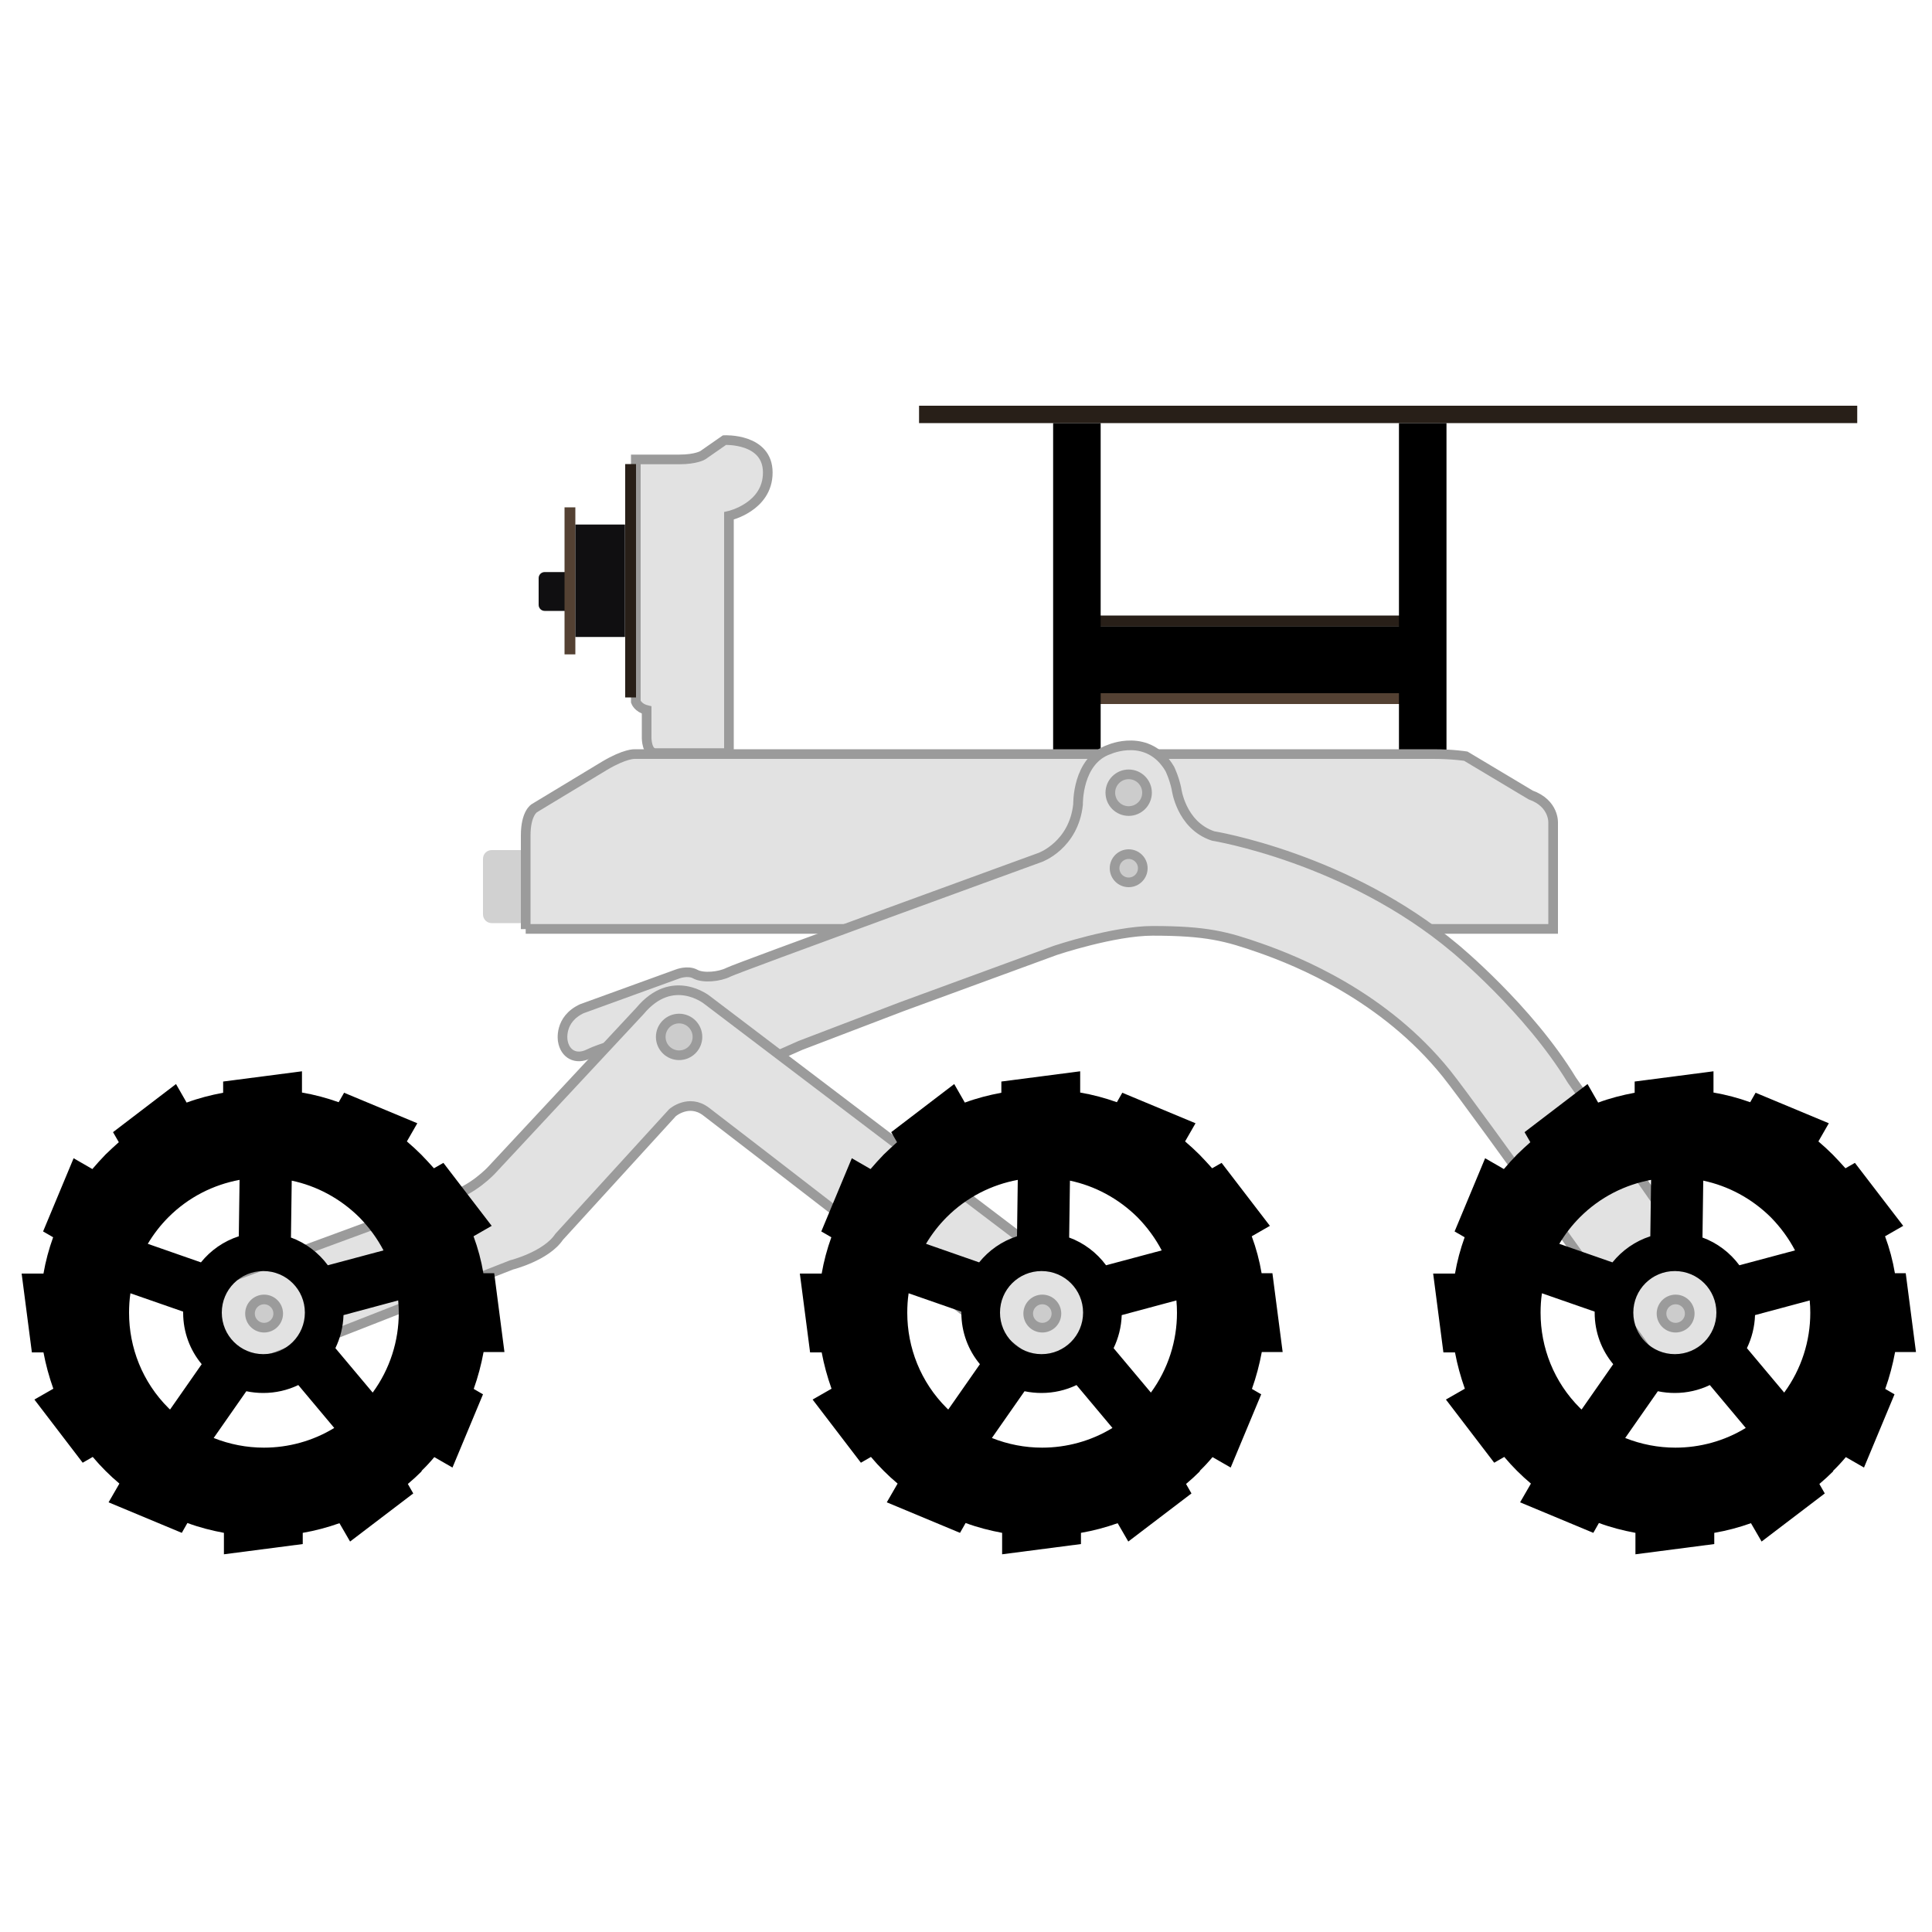 <?xml version="1.0" encoding="UTF-8"?>
<svg id="_图层_1" data-name="图层 1" xmlns="http://www.w3.org/2000/svg" viewBox="0 0 100 100">
  <rect x="62.84" y="24.86" width="3.47" height="18.57" transform="translate(98.72 -30.43) rotate(90)"/>
  <rect x="64.3" y="22.85" width=".56" height="18.57" transform="translate(96.71 -32.44) rotate(90)" style="fill: #281f18;"/>
  <rect x="71.4" y="-2.83" width=".9" height="48.56" transform="translate(93.3 -50.4) rotate(90)" style="fill: #281f18;"/>
  <rect x="64.3" y="26.87" width=".56" height="18.57" transform="translate(100.74 -28.42) rotate(90)" style="fill: #544133;"/>
  <rect x="54.51" y="21.9" width="2.46" height="17.12"/>
  <rect x="72.41" y="21.9" width="2.46" height="17.12"/>
  <path d="M25.45,44h1.76v3.78h-1.76c-.25,0-.45-.2-.45-.45v-2.88c0-.25,.2-.45,.45-.45Z" style="fill: #d1d1d1;"/>
  <g>
    <path d="M28.19,29.61h1.14v2.01h-1.14c-.17,0-.31-.14-.31-.31v-1.39c0-.17,.14-.31,.31-.31Z" style="fill: #100f11;"/>
    <path d="M37.73,39.01v-12.31s2.01-.45,2.01-2.24-2.24-1.68-2.24-1.68l-1.12,.78s-.34,.22-1.23,.22h-2.24v12.54s.11,.32,.56,.43v1.45s0,.78,.45,.78h3.8Z" style="fill: #e2e2e2; stroke: #9b9b9b; stroke-miterlimit: 10; stroke-width: .5px;"/>
    <rect x="32.36" y="24.02" width=".56" height="12.08" style="fill: #281f18;"/>
    <rect x="29.22" y="26.26" width=".56" height="7.61" style="fill: #544133;"/>
    <rect x="29.78" y="27.15" width="2.57" height="5.82" style="fill: #100f11;"/>
  </g>
  <path d="M27.21,48.08h53.18v-5.48s.07-1.01-1.16-1.45l-3.36-2.01s-.67-.11-1.68-.11H32.85s-.49-.03-1.55,.6l-3.64,2.2s-.45,.25-.45,1.41v4.85Z" style="fill: #e2e2e2; stroke: #9b9b9b; stroke-miterlimit: 10; stroke-width: .5px;"/>
  <path d="M30.12,52.21l4.93-1.79s.54-.22,.94,0,1.25,.14,1.72-.1,16.13-5.94,16.13-5.94c0,0,1.73-.62,1.96-2.74,0,0-.06-2.29,1.62-2.85,0,0,2.01-.9,3.13,1.01,0,0,.22,.45,.34,1.01,0,0,.22,1.9,1.9,2.46,0,0,6.94,1.12,12.53,5.82,0,0,3.8,3.13,6.04,6.82,0,0,8.06,11.48,8.22,11.92,.34,.9-.45,3.24-2.24,3.24,0,0-1.34,0-1.9-.9,0,0-9.13-12.81-10.57-14.6-3.24-4.03-7.72-5.82-9.62-6.49-1.77-.62-2.8-.9-5.59-.9-2.02,0-5.03,1.01-5.03,1.01l-7.94,2.91-5.26,2.01-3.02,1.34s-2.01,1.01-3.24,0c0,0-1.68-1.68-2.69-1.57,0,0-1.34,.34-2.01,.67s-1.23,0-1.34-.67c0,0-.22-1.12,1.01-1.68Z" style="fill: #e2e2e2; stroke: #9b9b9b; stroke-miterlimit: 10; stroke-width: .5px;"/>
  <path d="M12.05,71.07l5.47-2.09,8.96-3.51s1.79-.45,2.46-1.45l5.87-6.43s.84-.73,1.73-.06c.84,.63,17.68,13.65,17.68,13.65,0,0,3.69,0,2.8-3.92l-20.42-15.5s-1.79-1.45-3.47,.56l-7.66,8.22s-1.01,1.12-2.35,1.45l-12.75,4.7s-1.57,3.24,1.68,4.36Z" style="fill: #e2e2e2; stroke: #9b9b9b; stroke-miterlimit: 10; stroke-width: .5px;"/>
  <path d="M21.84,76.14c-.23,.23-.48,.46-.73,.67l.28,.49-3.27,2.49-.55-.95c-.62,.22-1.26,.39-1.9,.5v.58l-4.08,.53v-1.11c-.64-.12-1.27-.28-1.89-.51l-.29,.51-3.79-1.58,.56-.97c-.25-.21-.49-.43-.72-.66-.23-.23-.45-.47-.66-.72l-.52,.3-2.5-3.27,.98-.56c-.22-.62-.39-1.24-.51-1.88h-.6l-.53-4.08h1.13c.11-.64,.28-1.27,.5-1.88l-.52-.3,1.58-3.79,.97,.56c.22-.26,.44-.5,.68-.75,.23-.22,.46-.44,.69-.64l-.3-.52,3.26-2.49,.55,.96c.62-.23,1.25-.39,1.89-.51v-.58l4.08-.53v1.1c.65,.11,1.28,.28,1.9,.5l.28-.49,3.79,1.58-.54,.94c.26,.22,.51,.45,.75,.69,.22,.23,.44,.46,.65,.7l.49-.28,2.5,3.26-.94,.54c.23,.62,.4,1.26,.51,1.91h.56l.53,4.08h-1.08c-.12,.65-.29,1.29-.51,1.91l.48,.28-1.58,3.79-.94-.54c-.21,.25-.43,.49-.67,.72h0Zm-6.79-12.09c.77,.28,1.44,.79,1.92,1.44l2.88-.77c-.32-.61-.74-1.19-1.25-1.71-1-.99-2.22-1.63-3.5-1.9l-.04,2.93Zm5.56,3.26l-2.83,.76c-.02,.61-.17,1.19-.42,1.71l1.93,2.3c.9-1.23,1.35-2.68,1.35-4.13,0-.21-.01-.43-.03-.64h0Zm-3.31,6.6l-1.86-2.22c-.56,.27-1.18,.41-1.81,.41-.3,0-.59-.03-.88-.09l-1.69,2.42c.83,.33,1.71,.5,2.6,.5,1.26,0,2.53-.34,3.64-1.02h0Zm-8.5-.95l1.64-2.35c-.6-.72-.96-1.65-.96-2.66,0-.02,0-.04,0-.06l-2.73-.95c-.05,.34-.07,.67-.07,1.01,0,1.79,.68,3.58,2.05,4.94,.03,.03,.05,.05,.08,.07h0Zm-1.15-8.58l2.75,.96c.5-.62,1.18-1.1,1.96-1.35l.04-2.92c-1.35,.25-2.64,.89-3.68,1.93-.42,.42-.78,.89-1.07,1.38h0Zm5.98,1.41c-1.19,0-2.15,.96-2.15,2.15s.96,2.15,2.15,2.15,2.15-.96,2.15-2.15-.96-2.15-2.15-2.15h0Zm0,0"/>
  <path d="M62.12,76.14c-.23,.23-.48,.46-.73,.67l.28,.49-3.27,2.49-.55-.95c-.62,.22-1.26,.39-1.9,.5v.58l-4.08,.53v-1.11c-.64-.12-1.27-.28-1.89-.51l-.29,.51-3.79-1.58,.56-.97c-.25-.21-.49-.43-.72-.66-.23-.23-.45-.47-.66-.72l-.52,.3-2.5-3.27,.98-.56c-.22-.62-.39-1.24-.51-1.88h-.6l-.53-4.08h1.13c.11-.64,.28-1.27,.5-1.88l-.52-.3,1.58-3.79,.97,.56c.22-.26,.44-.5,.68-.75,.23-.22,.46-.44,.69-.64l-.3-.52,3.26-2.49,.55,.96c.62-.23,1.25-.39,1.89-.51v-.58l4.08-.53v1.1c.65,.11,1.28,.28,1.9,.5l.28-.49,3.79,1.58-.54,.94c.26,.22,.51,.45,.75,.69,.22,.23,.44,.46,.65,.7l.49-.28,2.5,3.26-.94,.54c.23,.62,.4,1.26,.51,1.91h.56l.53,4.08h-1.08c-.12,.65-.29,1.29-.51,1.91l.48,.28-1.58,3.79-.94-.54c-.21,.25-.43,.49-.67,.72h0Zm-6.79-12.09c.77,.28,1.44,.79,1.92,1.44l2.88-.77c-.32-.61-.74-1.19-1.25-1.71-1-.99-2.22-1.63-3.5-1.9l-.04,2.93Zm5.56,3.26l-2.83,.76c-.02,.61-.17,1.19-.42,1.71l1.93,2.3c.9-1.23,1.35-2.68,1.35-4.13,0-.21-.01-.43-.03-.64h0Zm-3.31,6.6l-1.86-2.22c-.56,.27-1.18,.41-1.81,.41-.3,0-.59-.03-.88-.09l-1.69,2.42c.83,.33,1.71,.5,2.6,.5,1.26,0,2.53-.34,3.64-1.02h0Zm-8.5-.95l1.64-2.35c-.6-.72-.96-1.65-.96-2.66,0-.02,0-.04,0-.06l-2.73-.95c-.05,.34-.07,.67-.07,1.01,0,1.79,.68,3.58,2.05,4.94,.03,.03,.05,.05,.08,.07h0Zm-1.15-8.58l2.75,.96c.5-.62,1.18-1.1,1.96-1.35l.04-2.92c-1.35,.25-2.64,.89-3.68,1.93-.42,.42-.78,.89-1.07,1.38h0Zm5.98,1.41c-1.19,0-2.15,.96-2.15,2.15s.96,2.15,2.15,2.15,2.15-.96,2.15-2.15-.96-2.15-2.15-2.15h0Zm0,0"/>
  <path d="M94.9,76.14c-.23,.23-.48,.46-.73,.67l.28,.49-3.27,2.49-.55-.95c-.62,.22-1.26,.39-1.9,.5v.58l-4.08,.53v-1.11c-.64-.12-1.27-.28-1.89-.51l-.29,.51-3.79-1.58,.56-.97c-.25-.21-.49-.43-.72-.66-.23-.23-.45-.47-.66-.72l-.52,.3-2.5-3.27,.98-.56c-.22-.62-.39-1.24-.51-1.88h-.6l-.53-4.08h1.13c.11-.64,.28-1.27,.5-1.88l-.52-.3,1.58-3.79,.97,.56c.22-.26,.44-.5,.68-.75,.23-.22,.46-.44,.69-.64l-.3-.52,3.26-2.49,.55,.96c.62-.23,1.25-.39,1.89-.51v-.58l4.08-.53v1.1c.65,.11,1.28,.28,1.9,.5l.28-.49,3.79,1.58-.54,.94c.26,.22,.51,.45,.75,.69,.22,.23,.44,.46,.65,.7l.49-.28,2.5,3.26-.94,.54c.23,.62,.4,1.26,.51,1.91h.56l.53,4.08h-1.08c-.12,.65-.29,1.29-.51,1.91l.48,.28-1.58,3.79-.94-.54c-.21,.25-.43,.49-.67,.72h0Zm-6.79-12.09c.77,.28,1.44,.79,1.92,1.44l2.88-.77c-.32-.61-.74-1.19-1.25-1.71-1-.99-2.22-1.63-3.5-1.9l-.04,2.93Zm5.56,3.26l-2.83,.76c-.02,.61-.17,1.19-.42,1.71l1.93,2.3c.9-1.23,1.35-2.68,1.35-4.13,0-.21-.01-.43-.03-.64h0Zm-3.31,6.6l-1.86-2.22c-.56,.27-1.18,.41-1.81,.41-.3,0-.59-.03-.88-.09l-1.69,2.42c.83,.33,1.71,.5,2.6,.5,1.26,0,2.53-.34,3.64-1.02h0Zm-8.5-.95l1.64-2.35c-.6-.72-.96-1.65-.96-2.66,0-.02,0-.04,0-.06l-2.73-.95c-.05,.34-.07,.67-.07,1.01,0,1.79,.68,3.58,2.05,4.94,.03,.03,.05,.05,.08,.07h0Zm-1.15-8.58l2.75,.96c.5-.62,1.18-1.1,1.96-1.35l.04-2.92c-1.35,.25-2.64,.89-3.68,1.93-.42,.42-.78,.89-1.07,1.38h0Zm5.98,1.41c-1.19,0-2.15,.96-2.15,2.15s.96,2.15,2.15,2.15,2.15-.96,2.15-2.15-.96-2.15-2.15-2.15h0Zm0,0"/>
  <circle cx="58.42" cy="41.03" r=".95" style="fill: #ccc; stroke: #9b9b9b; stroke-miterlimit: 10; stroke-width: .5px;"/>
  <circle cx="58.42" cy="44.94" r=".73" style="fill: #ccc; stroke: #9b9b9b; stroke-miterlimit: 10; stroke-width: .5px;"/>
  <circle cx="13.67" cy="67.99" r=".73" style="fill: #ccc; stroke: #9b9b9b; stroke-miterlimit: 10; stroke-width: .5px;"/>
  <circle cx="53.95" cy="67.99" r=".73" style="fill: #ccc; stroke: #9b9b9b; stroke-miterlimit: 10; stroke-width: .5px;"/>
  <circle cx="86.73" cy="67.99" r=".73" style="fill: #ccc; stroke: #9b9b9b; stroke-miterlimit: 10; stroke-width: .5px;"/>
  <circle cx="35.15" cy="53.67" r=".95" style="fill: #ccc; stroke: #9b9b9b; stroke-miterlimit: 10; stroke-width: .5px;"/>
</svg>